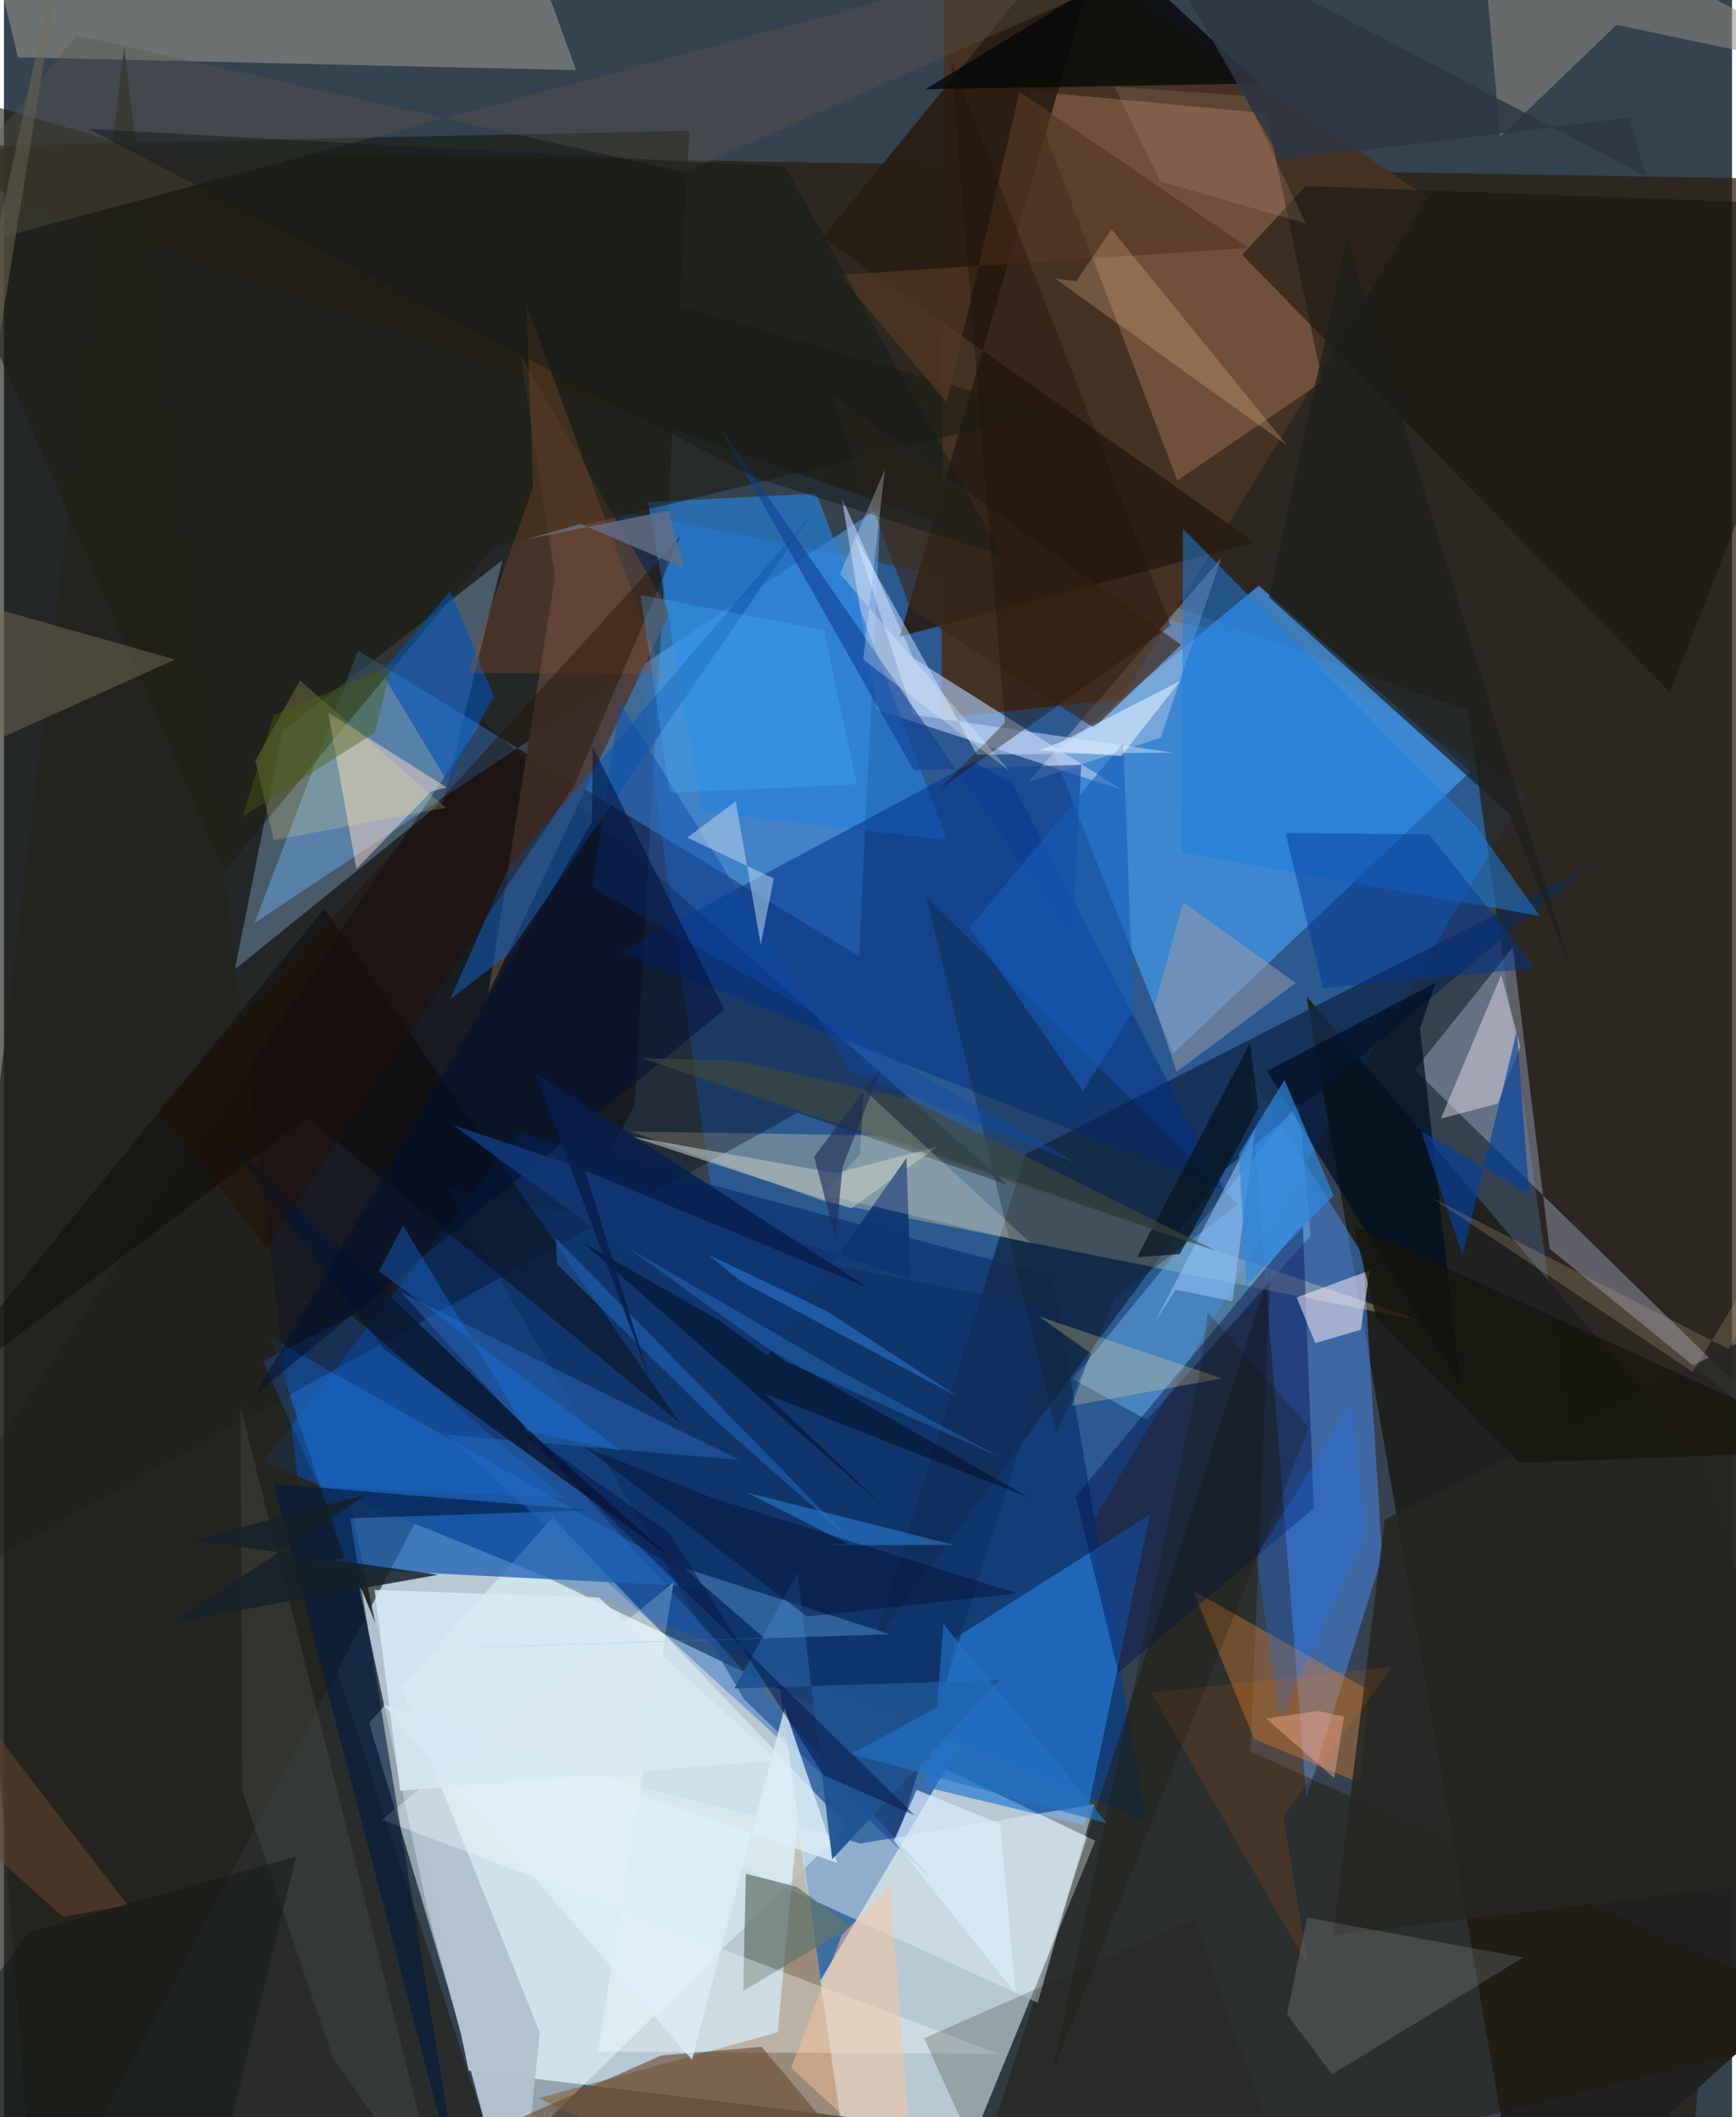 <svg xmlns="http://www.w3.org/2000/svg" width="228" height="278" viewBox="0 0 836 1024"><path fill="#35424f" d="M0 0h836v1024H0z"/><path fill="#d2e4f0" fill-opacity=".824" d="M224.829 1001.479l245.198 30.039 57.91-141.189L165.29 716.267z"/><path fill="#295d9c" fill-opacity=".839" d="M735.784 384.093l-340.78 573.778-98.544-711.036 322.162 64.238z"/><path fill="#181712" fill-opacity=".627" d="M-62 71.645L15.396 1086l289.67-551.638L331.64 63.246z"/><path fill="#59a7f9" fill-opacity=".525" d="M121.26 446.413l50.012-131.721L413.668 462.55l10.463-217.532z"/><path fill="#291e0e" fill-opacity=".725" d="M813.051 1086L898 87.143-62 70.908 708.292 343.76z"/><path fill="#133e78" d="M125.247 707.125L552.52 880.536l-45.034-263.288-258.543-69.203z"/><path fill="#4192de" fill-opacity=".808" d="M607.097 283.247l102.403 89.89-143.91 136.46-57.633-144.62z"/><path fill="#1f211e" fill-opacity=".988" d="M735.03 1086L630.133 481.873l188.974 222.039L898 939.316z"/><path fill="#463324" fill-opacity=".996" d="M453.477 347.395L455.006-62 688.59 95.388 540.88 338.009z"/><path fill="#e3f7ff" fill-opacity=".537" d="M407.94 883.497L240.5 1047.525l-63.831-214.213 88.718-99.319z"/><path fill="#4a90fe" fill-opacity=".478" d="M666.712 752.757l-9.073-145.484-54.976-87.216 27.396 349.489z"/><path fill="#122b4b" fill-opacity=".804" d="M591.128 565.248l-170.1 228.588 73.117-235.629 272.098-138.775z"/><path fill="#afc8f1" fill-opacity=".647" d="M422.293 343.223l119.03 38.986-101.306-63.842-34.768-77.855z"/><path fill="#88623e" fill-opacity=".604" d="M374.292 983l-115.685 31.852L413.403 1086l-29.44-204.753z"/><path fill="#2679d5" fill-opacity=".682" d="M445.359 864.233l14.799-71.944 94.167-59.694-31.56 150.307z"/><path fill="#bcc9ec" fill-opacity=".349" d="M747.746 603.968L729.91 458.254l-47.44 59.196L885.664 716.1z"/><path fill="#9b9b8e" fill-opacity=".537" d="M276.771 33.924L6.736 27.715-3.715-15.914 241.993-62z"/><path fill="#221a0b" fill-opacity=".475" d="M898 979.212L460.137 1086l152.656-472.754-9.774 233.965z"/><path fill="#fdeab4" fill-opacity=".294" d="M424.355 549.2l-120.984-1.935 93.009 33.722 289.103 57.808z"/><path fill="#7b9fbe" fill-opacity=".431" d="M212.562 387.403l-100.84 81.416 23.062-115.393 106.379-82.508z"/><path fill="#1a5eb1" fill-opacity=".745" d="M164.833 753.854l-35.985-107.139 213.16 120.975-206.326-10.323z"/><path fill="#000313" fill-opacity=".349" d="M383.93 538.22L-62 785.66l293.356-437.07L485.31 572.92z"/><path fill="#af7c59" fill-opacity=".412" d="M610.655 54.787L495.871 44.002l71.792 188.385 70.08-47.874z"/><path fill="#25231b" fill-opacity=".714" d="M242.703 1057.927L-62 1022.813 58.153 22.706l90.616 747.149z"/><path fill="#6eb6f2" fill-opacity=".459" d="M632.21 597.654l-79.274 89.084-35.87-19.714 109.271-133.808z"/><path fill="#4d3e3b" fill-opacity=".933" d="M266.609 278.816l-16.658-106.793 72.181 123.961-87.861 184.783z"/><path fill="#2580dc" fill-opacity=".655" d="M311.58 242.847l26.35 149.756 118.336 13.772-63.222-167.683z"/><path fill="#271c12" fill-opacity=".898" d="M395.981 114.903L540.616-62 433.421 307.846l171.474-45.65z"/><path fill="#002e89" fill-opacity=".522" d="M469.177 368.613l-171.349 91.749 292.459 115.137-102.392-196.557z"/><path fill="#0d2f62" fill-opacity=".616" d="M512.137 633.928l-80.98 258.47-73.22-70.635-143.784-247.089z"/><path fill="#ddecf2" fill-opacity=".506" d="M414.442 891.626l-190.519-49.237 276.194 126.29 27.33-96z"/><path fill="#ef8a2c" fill-opacity=".349" d="M604.966 841.292l-29.858-72.16 85.254 48.376-4.307 44.733z"/><path fill="#1e1e11" fill-opacity=".592" d="M106.7 421.353l130.174-156.84 266.957-64.92L-62 34.738z"/><path fill="#ffeff1" fill-opacity=".298" d="M559.695 356.637l29.127-86.64-93.466 108.359 33.66-11.27z"/><path fill="#fddacb" fill-opacity=".482" d="M156.855 344.653l57.322 36.224-7.366 1.822-36.312 37.565z"/><path fill="#00124d" fill-opacity=".443" d="M628.327 591.783l5.332 137.739-94.535 79.395-20.645-85.191z"/><path fill="#64766c" fill-opacity=".733" d="M383.519 912.555l-24.624-6.272-1.243 56.644 52.075-31.131z"/><path fill="#1d7fdf" fill-opacity=".514" d="M742.993 443.016l-31.079-43.775-141.57-143.488-.604 156.61z"/><path fill="#8f8f81" fill-opacity=".541" d="M780.142 12.022l-56.3 54.043L712.341-62 898 36.916z"/><path fill="#b2c1cf" fill-opacity=".988" d="M259.23 983.082L248.561 1086l-43.639-162.25-34.13-160.69z"/><path fill="#155aae" fill-opacity=".604" d="M243.978 419.805l147.736-172.452-147.989 214.4-27.924 21.64z"/><path fill="#fbffff" fill-opacity=".341" d="M323.927 765.385l-36.514 226.951 193.858 1.082-298.42-113.29z"/><path fill="#0c1e2d" fill-opacity=".333" d="M509.2 693.133l28.224-65.26 59.473-45.312L446.26 433.924z"/><path fill="#040908" fill-opacity=".796" d="M445.848 43.148l161.334-2.753-82.719-76.774L617.297-62z"/><path fill="#010f23" fill-opacity=".729" d="M704.525 669.72l-19.493-172.17 7.46-22.243-81.427 42.724z"/><path fill="#fef2f8" fill-opacity=".518" d="M625.33 627.504l9.063 22.139 21.957-6.497 4.442-28.684z"/><path fill="#0352b8" fill-opacity=".584" d="M182.623 325.122l31.512 52.27 22.86-40.541-21.089-51.062z"/><path fill="#f4ebf5" fill-opacity=".431" d="M722.626 533.757l10.951-27.534-9.227-34.758-29.218 69.588z"/><path fill="#0a0806" fill-opacity=".443" d="M146.802 540.397l180.236 147.91L154.931 439.48-44.42 684.475z"/><path fill="#262520" fill-opacity=".851" d="M840.005 912.27l6.494-266.494-178.517 89.298-24.92 200.931z"/><path fill="#9f9ca6" fill-opacity=".506" d="M556.555 486.469l13.978-50.067 54.381 39.039-57.623 42.97z"/><path fill="#746c57" fill-opacity=".49" d="M-22.699 289.1L33.244-55.663l-94.836 439.61L82.842 318.99z"/><path fill="#171810" fill-opacity=".58" d="M806.016 334.853L598.998 123.27l30.776-33.3L898 99.778z"/><path fill="#dbe4eb" fill-opacity=".149" d="M642.473 1003.292l-21.75-28.994 9.703-46.836 104.47 19.334z"/><path fill="#00193f" fill-opacity=".604" d="M167.426 734.33l54.456 333.38-91.564-350 154.317 12.759z"/><path fill="#2b6cc0" fill-opacity=".451" d="M448.422 908.214L192.308 625.15l163.354 80.94-141.604-12.147z"/><path fill="#6d513a" fill-opacity=".659" d="M317.951 994.172l48.598-4.203 31.309 37.417-170.848 7.093z"/><path fill="#04409d" fill-opacity=".655" d="M705.586 607.051l-19.95-59.819 52.217 30.019-5.97-78.52z"/><path fill="#94c5f8" fill-opacity=".576" d="M594.278 629.38l-27.406-5.638-10.165 15.749 48.664-93.503z"/><path fill="#b6c2bd" fill-opacity=".604" d="M451.333 554.735l-49.308 12.708-99.092-17.909 106.9 34.974z"/><path fill="#09172f" fill-opacity=".843" d="M183.567 652.266l139.424 101.382-58.696-52.175-157.21-151.266z"/><path fill="#ffc496" fill-opacity=".467" d="M428.65 912.066l11.408 142.728-59.23-54.666 24.506-64.353z"/><path fill="#96502a" fill-opacity=".314" d="M224.524 325.58l31.405-90.136-3.124-88.103 65.547 178.612z"/><path fill="#cbe2ff" fill-opacity=".51" d="M439.863 345.708L411.455 258.8l59.261 106.228 94.62-1.039z"/><path fill="#ddeef9" fill-opacity=".788" d="M183.527 824.363l149.325 171.856 44.764-170.047 25.509 74.89z"/><path fill="#003797" fill-opacity=".451" d="M689.537 403.606l-69.597-.72 18.21 75.016 102.809-9.634z"/><path fill="#3599fb" fill-opacity=".427" d="M397.08 747.344l11.147-.647-48.816-24.819 100.266 25.416z"/><path fill="#1d5391" fill-opacity=".937" d="M383.95 760.663l-30.544 55.963 128.22-4.028-80.959 86.653z"/><path fill="#1c1e1b" fill-opacity=".718" d="M758.2 468.882L728.452 393.8 612.006 288.89l37.7-173.213z"/><path fill="#0f49a8" fill-opacity=".451" d="M521.104 563.708l-111.595-45.76-111.572-178.19-13.38 89.52z"/><path fill="#113f94" fill-opacity=".596" d="M344.704 204.127l172.134 249.679 4.304-83.903-81.132 2.529z"/><path fill="#3c291c" fill-opacity=".659" d="M569.465 311.883l-169.67-121.429 38.806 104.228 88.66 57.331z"/><path fill="#241c10" fill-opacity=".22" d="M483.211 1070.012L630.991 1086l-54.655-157.904-131.212 57.73z"/><path fill="#165cba" fill-opacity=".588" d="M541.499 359.29l4.964 129.52-24.484 38.803-54.735-79.079z"/><path fill="#230f00" fill-opacity=".412" d="M275.825 379.898l51.72-120.964-252.562 277.56 51.914 67.084z"/><path fill="#553823" fill-opacity=".725" d="M455.977 194.598l35.366-150.174 110.782 75.508-197.904 13.06z"/><path fill="#b2cfe9" fill-opacity=".565" d="M366.108 456.845l6.304-31.915-41.814-19.814 23.401-17.58z"/><path fill="#2f89de" fill-opacity=".69" d="M619.5 522.263l23.696 56.017-42.073 43.337-3.645-63.489z"/><path fill="#4b544c" fill-opacity=".376" d="M159.201 995.576L115.32 865.962l-.858-185.498 98.33 390.468z"/><path fill="#e3af84" fill-opacity=".294" d="M620.727 215.382L508.574 134.71l10.122 1.386 17.11-25.164z"/><path fill="#595549" fill-opacity=".373" d="M-54.88 129.208L656.873-62 328.926 83.269 35.062 17.034z"/><path fill="#faf38a" fill-opacity=".192" d="M130.524 406.337l83.232-15.653-70.545-61.563-21.62 38.668z"/><path fill="#05131f" fill-opacity=".706" d="M548.136 608.065l20.691-1.517 38.024-70.563-4.058-31.558z"/><path fill="#020d21" fill-opacity=".522" d="M368.516 674.305l56.334 53.698L280.4 601.176l215.376 123.092z"/><path fill="#1974e8" fill-opacity=".255" d="M168.256 636.213l-42.836 22.246 26.924 60.714 118.543 5.23z"/><path fill="#1d73fd" fill-opacity=".271" d="M605.834 752.936l46.164-74.508 7.01 63.388-41.685 89.91z"/><path fill="#000e31" fill-opacity=".51" d="M121.576 674.475l226.928-186.244-63.647-127.016-.406 36.375z"/><path fill="#ffe49b" fill-opacity=".251" d="M500.614 636.68l88.6 29.997-72.605 13.296 9.18-25.425z"/><path fill="#424a3a" fill-opacity=".612" d="M355.15 513.11l-46.898-1.388 277.975 93.255-147.443-73.249z"/><path fill="#656e85" fill-opacity=".812" d="M328.992 274.798l-50.046-21.428-26.608 7.56 69.168-13.974z"/><path fill="#141b19" fill-opacity=".494" d="M377.946 80.743L41.029 62.373 363.82 231.178l119.046 37.505z"/><path fill="#103671" fill-opacity=".945" d="M438.516 618.526l-221.18-74.36L369.443 655.74l67.158-95.684z"/><path fill="#c0a68a" fill-opacity=".251" d="M891.01 541.749l-56.426 110.837-143.613-73.168 126.02 84.192z"/><path fill="#daedfc" fill-opacity=".718" d="M441.57 865.716l-11.082 24.574 58.947 73.802-7.543-81.996z"/><path fill="#d8eaf6" fill-opacity=".851" d="M374.016 851.39l-86.126-78.701-108.586-3.694 12.34 97.118z"/><path fill="#4ab7ff" fill-opacity=".275" d="M322.126 383.432l90.418-4.093-15.877-74.572L307.93 287.8z"/><path fill="#62432e" fill-opacity=".58" d="M-16.248 822.418l-32.758 35.048 77.488 69.588 31.354-5.57z"/><path fill="#5d96d4" fill-opacity=".439" d="M367.667 792.174l-39.082-33.927 100.03 32.191-266.794 8.605z"/><path fill="#e3f4ff" fill-opacity=".561" d="M540.513 365.678l-39.542-2.787 12.046-4.79 56.09-28.833z"/><path fill="#fefbdb" fill-opacity=".196" d="M415.864 526.946l-1.714 31.28-17.707 19.49L496.84 601.36z"/><path fill="#211107" fill-opacity=".384" d="M564.536 302.68L458.14 28.89l26.08 320.608-31.362 32.099z"/><path fill="#2d82e7" fill-opacity=".373" d="M267.036 598.816l.45 12.558 74.235 73.39 68.091 60.197z"/><path fill="#3692f7" fill-opacity=".408" d="M356.327 619.563l105.557 56.227-63.475-41.466-57.685-27.468z"/><path fill="#16150c" fill-opacity=".78" d="M664.173 638.278l69.117 69.199 158.538-5.94L652.84 592.803z"/><path fill="#3a9af9" fill-opacity=".263" d="M378.349 658.543l103.68 46.321-78.073-42.029-102.178-59.422z"/><path fill="#021031" fill-opacity=".431" d="M490.184 770.66L343.43 724.774l-62.839-25.167 107.986 82.25z"/><path fill="#1a7bf2" fill-opacity=".341" d="M252.958 692.09l-59.851-99.4-11.7 22.179 117.414 86.809z"/><path fill="#051542" fill-opacity=".506" d="M247.174 689.006l74.612 52.384 74.684 117.13 44.09 19.487z"/><path fill="#1c2e55" fill-opacity=".627" d="M391.926 559.446l10.451 39.896 3.308-34.954 18.694-47.828z"/><path fill="#ff7200" fill-opacity=".122" d="M671.685 806.116L555.024 818.69l75.636 131.851-11.678-71.875z"/><path fill="#152029" fill-opacity=".843" d="M81.745 784.475l128.223-22.809L91.17 744.871l84.594-22.211z"/><path fill="#eabfaa" fill-opacity=".145" d="M559.434 87.744L537.158 41.88l63.24 4.441 29.396 61.76z"/><path fill="#051f4b" fill-opacity=".835" d="M256.88 518.72l161.337 104.198-137.162-56.75 31.33 100.801z"/><path fill="#f7ffff" fill-opacity=".259" d="M404.479 277.605l21.662-50.477-10.459 91.842 70.862 53.972z"/><path fill="#131614" fill-opacity=".506" d="M106.364 1040.517L-62 1033.108l74.442-98.741 128.873-36.507z"/><path fill="#f7af97" fill-opacity=".424" d="M635.697 827.509l12.581 2.72-4.705 29.778-32.951-28.768z"/><path fill="#2371c3" fill-opacity=".639" d="M533.678 881.937l-79.193-96.517-3.1 40.31-41.25 22.604z"/><path fill="#141600" fill-opacity=".247" d="M507.35 1001.696l71.993-342.224 3.008-24.72 48.946 55.725z"/><path fill="#475f13" fill-opacity=".416" d="M179.428 354.332l-64.008 40.783 15.076-49.267 57.02-23.756z"/><path fill="#2f3742" fill-opacity=".863" d="M548.715-43.408l69.07 120.847 168.647-20.537 7.658 28.156z"/></svg>